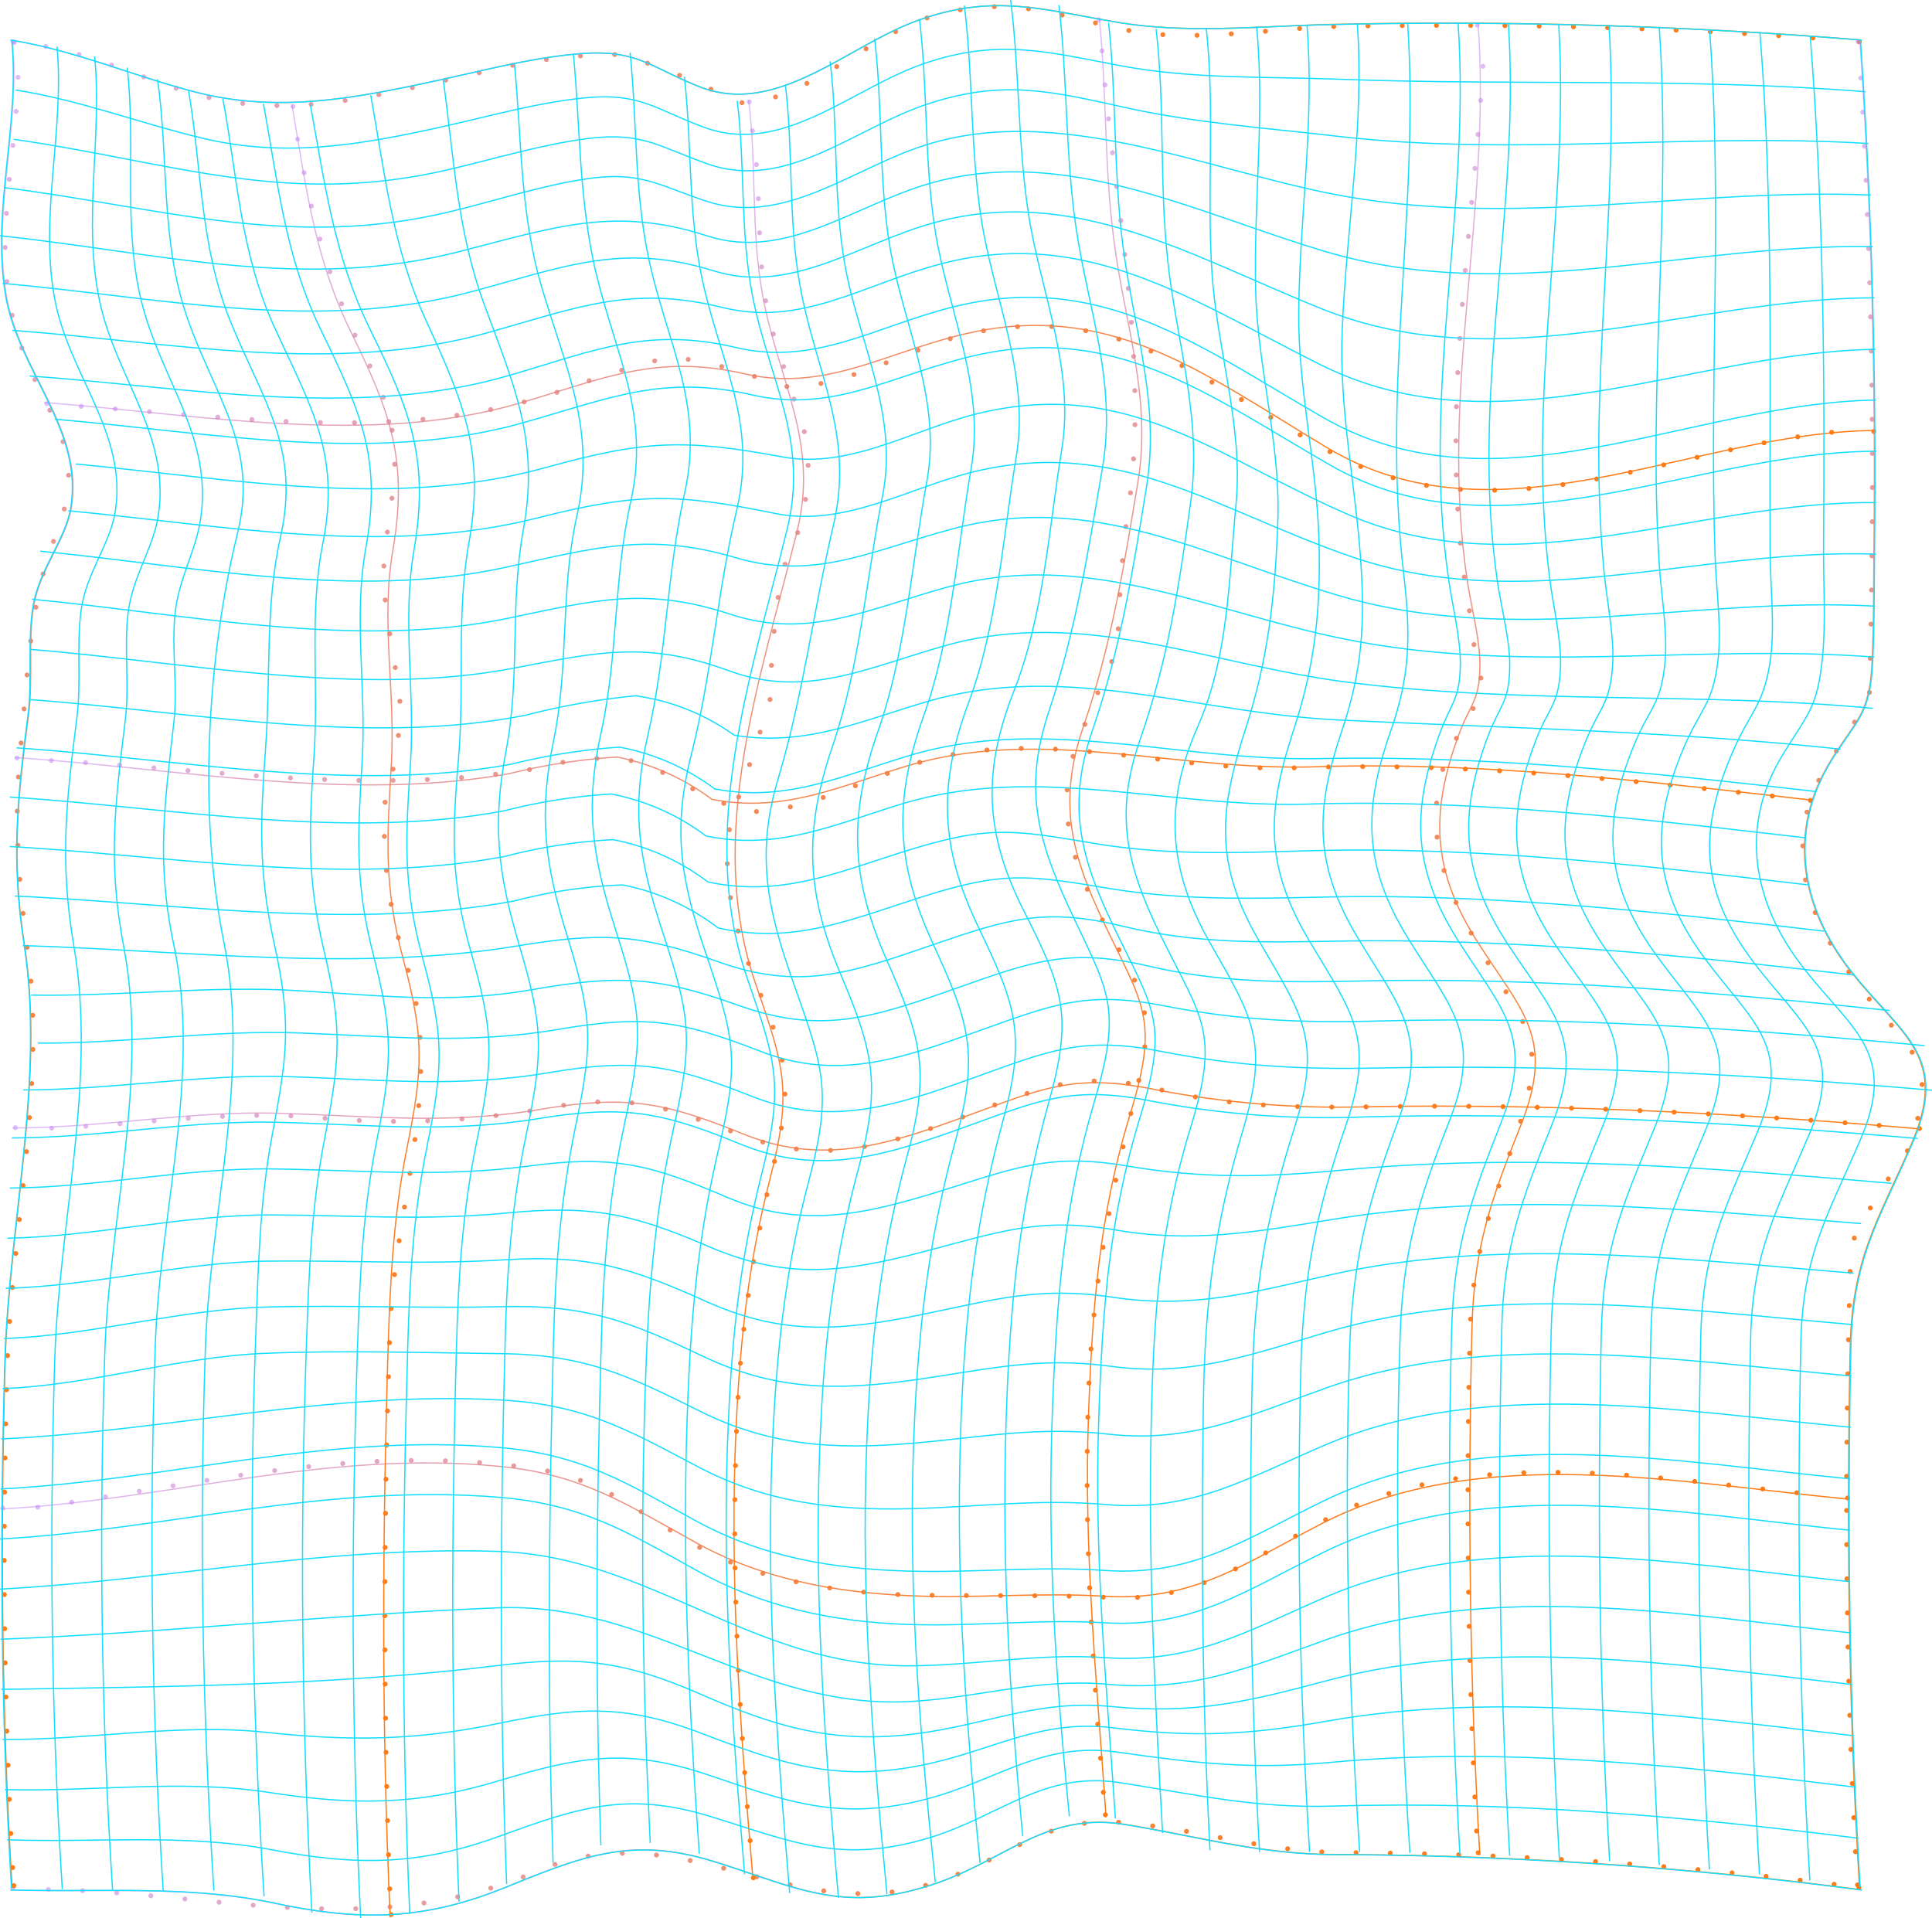 <svg xmlns="http://www.w3.org/2000/svg" xmlns:xlink="http://www.w3.org/1999/xlink" viewBox="0 0 396.06 393.22"><defs><style>.cls-1,.cls-10,.cls-11,.cls-12,.cls-13,.cls-14,.cls-15,.cls-16,.cls-17,.cls-18,.cls-19,.cls-2,.cls-20,.cls-21,.cls-22,.cls-23,.cls-24,.cls-25,.cls-26,.cls-27,.cls-28,.cls-29,.cls-3,.cls-30,.cls-31,.cls-32,.cls-33,.cls-34,.cls-35,.cls-36,.cls-37,.cls-38,.cls-39,.cls-4,.cls-40,.cls-41,.cls-42,.cls-43,.cls-44,.cls-45,.cls-46,.cls-47,.cls-48,.cls-49,.cls-5,.cls-6,.cls-7,.cls-8,.cls-9{fill:none;stroke-miterlimit:10;}.cls-1,.cls-10,.cls-11,.cls-12,.cls-13,.cls-14,.cls-15,.cls-16,.cls-17,.cls-18,.cls-19,.cls-2,.cls-20,.cls-21,.cls-22,.cls-23,.cls-24,.cls-25,.cls-26,.cls-27,.cls-28,.cls-29,.cls-3,.cls-30,.cls-31,.cls-32,.cls-33,.cls-34,.cls-35,.cls-36,.cls-37,.cls-38,.cls-39,.cls-4,.cls-40,.cls-41,.cls-42,.cls-43,.cls-44,.cls-45,.cls-46,.cls-47,.cls-48,.cls-5,.cls-6,.cls-7,.cls-8,.cls-9{stroke-linecap:round;}.cls-1{stroke:url(#linear-gradient);}.cls-11,.cls-14,.cls-17,.cls-2,.cls-5,.cls-8{stroke-dasharray:0 7.02;}.cls-2{stroke:url(#linear-gradient-2);}.cls-3{stroke:url(#linear-gradient-3);}.cls-4{stroke:url(#linear-gradient-4);}.cls-5{stroke:url(#linear-gradient-5);}.cls-6{stroke:url(#linear-gradient-6);}.cls-7{stroke:url(#linear-gradient-7);}.cls-8{stroke:url(#linear-gradient-8);}.cls-9{stroke:url(#linear-gradient-9);}.cls-10{stroke:url(#linear-gradient-10);}.cls-11{stroke:url(#linear-gradient-11);}.cls-12{stroke:url(#linear-gradient-12);}.cls-13{stroke:url(#linear-gradient-13);}.cls-14{stroke:url(#linear-gradient-14);}.cls-15{stroke:url(#linear-gradient-15);}.cls-16{stroke:url(#linear-gradient-16);}.cls-17{stroke:url(#linear-gradient-17);}.cls-18{stroke:url(#linear-gradient-18);}.cls-19{stroke:url(#linear-gradient-19);}.cls-20,.cls-23,.cls-26,.cls-29,.cls-32,.cls-35{stroke-dasharray:0 7;}.cls-20{stroke:url(#linear-gradient-20);}.cls-21{stroke:url(#linear-gradient-21);}.cls-22{stroke:url(#linear-gradient-22);}.cls-23{stroke:url(#linear-gradient-23);}.cls-24{stroke:url(#linear-gradient-24);}.cls-25{stroke:url(#linear-gradient-25);}.cls-26{stroke:url(#linear-gradient-26);}.cls-27{stroke:url(#linear-gradient-27);}.cls-28{stroke:url(#linear-gradient-28);}.cls-29{stroke:url(#linear-gradient-29);}.cls-30{stroke:url(#linear-gradient-30);}.cls-31{stroke:url(#linear-gradient-31);}.cls-32{stroke:url(#linear-gradient-32);}.cls-33{stroke:url(#linear-gradient-33);}.cls-34{stroke:url(#linear-gradient-34);}.cls-35{stroke:url(#linear-gradient-35);}.cls-36{stroke:url(#linear-gradient-36);}.cls-37,.cls-38,.cls-39,.cls-40,.cls-41,.cls-42,.cls-43,.cls-44,.cls-45,.cls-46,.cls-47,.cls-48,.cls-49{stroke-width:0.25px;}.cls-37{stroke:url(#linear-gradient-37);}.cls-38{stroke:url(#linear-gradient-38);}.cls-39{stroke:url(#linear-gradient-39);}.cls-40{stroke:url(#linear-gradient-40);}.cls-41{stroke:url(#linear-gradient-41);}.cls-42{stroke:url(#linear-gradient-42);}.cls-43{stroke:url(#linear-gradient-43);}.cls-44{stroke:url(#linear-gradient-44);}.cls-45{stroke:url(#linear-gradient-45);}.cls-46{stroke:url(#linear-gradient-46);}.cls-47{stroke:url(#linear-gradient-47);}.cls-48{stroke:url(#linear-gradient-48);}.cls-49{stroke:#15deff;}</style><linearGradient id="linear-gradient" x1="97.71" y1="173.19" x2="2.46" y2="8.21" gradientUnits="userSpaceOnUse"><stop offset="0" stop-color="#ff7b14"/><stop offset="0.23" stop-color="#fe7b18" stop-opacity="0.99"/><stop offset="0.39" stop-color="#fa7b25" stop-opacity="0.96"/><stop offset="0.53" stop-color="#f47c3c" stop-opacity="0.91"/><stop offset="0.65" stop-color="#eb7c5c" stop-opacity="0.85"/><stop offset="0.77" stop-color="#e07d85" stop-opacity="0.76"/><stop offset="0.88" stop-color="#d27eb8" stop-opacity="0.65"/><stop offset="0.98" stop-color="#c17ff3" stop-opacity="0.52"/><stop offset="1" stop-color="#be7fff" stop-opacity="0.5"/></linearGradient><linearGradient id="linear-gradient-2" x1="240.33" y1="90.05" x2="145.73" y2="-73.79" xlink:href="#linear-gradient"/><linearGradient id="linear-gradient-3" x1="381.41" y1="9" x2="286.16" y2="-155.98" xlink:href="#linear-gradient"/><linearGradient id="linear-gradient-4" x1="104.62" y1="247.29" x2="9.37" y2="82.32" xlink:href="#linear-gradient"/><linearGradient id="linear-gradient-5" x1="246.24" y1="168.34" x2="150" y2="1.65" xlink:href="#linear-gradient"/><linearGradient id="linear-gradient-6" x1="384.37" y1="88.9" x2="289.12" y2="-76.08" xlink:href="#linear-gradient"/><linearGradient id="linear-gradient-7" x1="98.48" y1="319.96" x2="3.23" y2="154.98" xlink:href="#linear-gradient"/><linearGradient id="linear-gradient-8" x1="236.52" y1="241.97" x2="140.74" y2="76.08" xlink:href="#linear-gradient"/><linearGradient id="linear-gradient-9" x1="371.37" y1="164.51" x2="276.12" y2="-0.46" xlink:href="#linear-gradient"/><linearGradient id="linear-gradient-10" x1="98.13" y1="395.73" x2="2.88" y2="230.75" xlink:href="#linear-gradient"/><linearGradient id="linear-gradient-11" x1="248.66" y1="315.13" x2="150.78" y2="145.61" xlink:href="#linear-gradient"/><linearGradient id="linear-gradient-12" x1="393.74" y1="231.79" x2="298.49" y2="66.81" xlink:href="#linear-gradient"/><linearGradient id="linear-gradient-13" x1="95.59" y1="473.7" x2="0.34" y2="308.72" xlink:href="#linear-gradient"/><linearGradient id="linear-gradient-14" x1="237.99" y1="388.5" x2="144.04" y2="225.77" xlink:href="#linear-gradient"/><linearGradient id="linear-gradient-15" x1="379.01" y1="307.53" x2="283.76" y2="142.56" xlink:href="#linear-gradient"/><linearGradient id="linear-gradient-16" x1="97.62" y1="551.63" x2="2.37" y2="386.66" xlink:href="#linear-gradient"/><linearGradient id="linear-gradient-17" x1="240.56" y1="468.1" x2="145.94" y2="304.2" xlink:href="#linear-gradient"/><linearGradient id="linear-gradient-18" x1="381.33" y1="387.42" x2="286.08" y2="222.44" xlink:href="#linear-gradient"/><linearGradient id="linear-gradient-19" x1="544.83" y1="292.48" x2="380.65" y2="8.11" xlink:href="#linear-gradient"/><linearGradient id="linear-gradient-20" x1="462.05" y1="339.74" x2="298.44" y2="56.36" xlink:href="#linear-gradient"/><linearGradient id="linear-gradient-21" x1="381.04" y1="386.85" x2="216.86" y2="102.49" xlink:href="#linear-gradient"/><linearGradient id="linear-gradient-22" x1="466.77" y1="289.09" x2="302.59" y2="4.73" xlink:href="#linear-gradient"/><linearGradient id="linear-gradient-23" x1="383.51" y1="333.65" x2="221.8" y2="53.58" xlink:href="#linear-gradient"/><linearGradient id="linear-gradient-24" x1="303.27" y1="380.26" x2="139.1" y2="95.9" xlink:href="#linear-gradient"/><linearGradient id="linear-gradient-25" x1="389.22" y1="288.01" x2="225.04" y2="3.65" xlink:href="#linear-gradient"/><linearGradient id="linear-gradient-26" x1="305.51" y1="327.12" x2="145.27" y2="49.57" xlink:href="#linear-gradient"/><linearGradient id="linear-gradient-27" x1="226.85" y1="372.49" x2="62.67" y2="88.12" xlink:href="#linear-gradient"/><linearGradient id="linear-gradient-28" x1="317.52" y1="304.82" x2="153.34" y2="20.46" xlink:href="#linear-gradient"/><linearGradient id="linear-gradient-29" x1="232.74" y1="340.21" x2="74.23" y2="65.66" xlink:href="#linear-gradient"/><linearGradient id="linear-gradient-30" x1="154.69" y1="385.41" x2="-9.49" y2="101.04" xlink:href="#linear-gradient"/><linearGradient id="linear-gradient-31" x1="224" y1="305.76" x2="59.82" y2="21.39" xlink:href="#linear-gradient"/><linearGradient id="linear-gradient-32" x1="152.64" y1="350.93" x2="-13.19" y2="63.71" xlink:href="#linear-gradient"/><linearGradient id="linear-gradient-33" x1="80.44" y1="392.94" x2="-83.74" y2="108.57" xlink:href="#linear-gradient"/><linearGradient id="linear-gradient-34" x1="166.89" y1="292.6" x2="2.71" y2="8.24" xlink:href="#linear-gradient"/><linearGradient id="linear-gradient-35" x1="84.26" y1="339.91" x2="-79.48" y2="56.31" xlink:href="#linear-gradient"/><linearGradient id="linear-gradient-36" x1="3.09" y1="387.02" x2="-161.08" y2="102.65" xlink:href="#linear-gradient"/><linearGradient id="linear-gradient-37" x1="239.36" y1="90.42" x2="144.44" y2="-73.99" xlink:href="#linear-gradient"/><linearGradient id="linear-gradient-38" x1="245.04" y1="168.93" x2="148.58" y2="1.86" xlink:href="#linear-gradient"/><linearGradient id="linear-gradient-39" x1="235.33" y1="242.83" x2="139.32" y2="76.53" xlink:href="#linear-gradient"/><linearGradient id="linear-gradient-40" x1="247.29" y1="316.23" x2="149.29" y2="146.48" xlink:href="#linear-gradient"/><linearGradient id="linear-gradient-41" x1="236.67" y1="389.78" x2="142.67" y2="226.97" xlink:href="#linear-gradient"/><linearGradient id="linear-gradient-42" x1="239.34" y1="469.65" x2="144.42" y2="305.24" xlink:href="#linear-gradient"/><linearGradient id="linear-gradient-43" x1="463.27" y1="339.63" x2="299.19" y2="55.42" xlink:href="#linear-gradient"/><linearGradient id="linear-gradient-44" x1="384.52" y1="333.47" x2="221.72" y2="51.5" xlink:href="#linear-gradient"/><linearGradient id="linear-gradient-45" x1="306.07" y1="326.75" x2="145.97" y2="49.44" xlink:href="#linear-gradient"/><linearGradient id="linear-gradient-46" x1="233.09" y1="340.01" x2="74.8" y2="65.85" xlink:href="#linear-gradient"/><linearGradient id="linear-gradient-47" x1="152.91" y1="350.96" x2="-13.09" y2="63.43" xlink:href="#linear-gradient"/><linearGradient id="linear-gradient-48" x1="84.56" y1="339.71" x2="-79.54" y2="55.49" xlink:href="#linear-gradient"/></defs><g id="Layer_2" data-name="Layer 2"><g id="Layer_1-2" data-name="Layer 1"><line class="cls-1" x1="2.71" y1="8.64" x2="2.71" y2="8.64"/><path class="cls-2" d="M9.39,9.53c12.47,2.27,23.54,8.62,35.92,11,19,3.6,36.74-2.35,55.15-6.08a108.33,108.33,0,0,1,26.82-3.27A130.49,130.49,0,0,1,151.11,21c11.82,1.2,27.8-13.92,39-17.34,16.22-4.94,25-.87,40.59,2.44,13.56,2.87,30.78-.48,44.6-.71,34.14-.58,68.17.17,102.22,2.84"/><line class="cls-3" x1="381.16" y1="8.57" x2="381.16" y2="8.57"/><line class="cls-4" x1="9.62" y1="82.75" x2="9.62" y2="82.75"/><path class="cls-5" d="M16.64,83.31c32.94,2.25,65.58,7.55,97.48-2.87a202,202,0,0,1,23.41-7.3,86.49,86.49,0,0,1,22.28,6c12.23,1.3,26.79-8,38.57-10.67,31.58-7.09,48.94,10.6,75.08,24.56,34.37,18.35,70.74-2.46,107-4.84"/><line class="cls-6" x1="384.12" y1="88.46" x2="384.12" y2="88.46"/><line class="cls-7" x1="3.48" y1="155.41" x2="3.48" y2="155.41"/><path class="cls-8" d="M10.53,155.91c34.16,1.93,67.07,7.35,100.91,1.39a39.24,39.24,0,0,1,21.67-.58,117,117,0,0,0,19.06,9.54c10.58,1.19,25.05-6.43,35-9.56,26-8.19,51.37,1.7,78.91.7,33.94-1.23,67.85,2.51,101.53,6.27"/><line class="cls-9" x1="371.12" y1="164.08" x2="371.12" y2="164.08"/><line class="cls-10" x1="3.13" y1="231.18" x2="3.13" y2="231.18"/><path class="cls-11" d="M10.59,231.29c18.18-.76,36.17-3.71,54.32-2.19a173.19,173.19,0,0,0,47.57-2c18.39-3.34,24.88.43,41.44,6.24,16,5.61,29.1,1,45-4.93,15.6-5.86,22.66-9,39-5,15,3.62,28.77,3.71,44.13,3.47,35.89-.55,72,1.27,107.73,4.21"/><line class="cls-12" x1="393.49" y1="231.35" x2="393.49" y2="231.35"/><line class="cls-13" x1="0.59" y1="309.15" x2="0.59" y2="309.15"/><path class="cls-14" d="M7.75,309c34.39-4.87,66.56-13.21,101.85-7.92,16.66,2.5,24.31,12.18,38.8,18.59,11.45,5.07,26.94,7.14,39.39,7.34,13.83.23,26.77-.12,40.53.51,18,.82,29.51-8.95,44.74-16.65,30.36-15.36,69.41-7.15,102.09-4.16"/><line class="cls-15" x1="378.76" y1="307.1" x2="378.76" y2="307.1"/><line class="cls-16" x1="2.62" y1="387.09" x2="2.62" y2="387.09"/><path class="cls-17" d="M9.91,387.34c35.15.77,66.85,10.58,100.11-3.68,30.2-12.94,52.52,12.78,83.36,1.72,15.65-5.62,21.2-13.48,38.69-11.58,15.11,1.63,27.74,5.91,43.67,6a850.11,850.11,0,0,1,101.72,6.68"/><line class="cls-18" x1="381.08" y1="386.98" x2="381.08" y2="386.98"/><line class="cls-19" x1="380.9" y1="8.54" x2="380.9" y2="8.54"/><path class="cls-20" d="M381.45,16c2.08,34.73,2.74,69.45,2.22,104.23q-.18,11.61-.47,23.22-6.07,9.1-11.55,18.58c-5,15.49-.61,26.28,8.57,38.92,11.1,15.3,18.31,15.08,10.62,35.47a105.89,105.89,0,0,0-11.41,18.87q-.35,11.61-.57,23.23c-.69,34.78-.26,69.49,1.69,104.23"/><line class="cls-21" x1="380.79" y1="386.42" x2="380.79" y2="386.42"/><line class="cls-22" x1="302.84" y1="5.16" x2="302.84" y2="5.16"/><path class="cls-23" d="M304,13.59c-2.26,38.16-9.43,73.3-2.8,111.35a97.33,97.33,0,0,0,3.07,16.66,124.66,124.66,0,0,0-7.86,14.06c-4.89,14.82-.32,26.08,7,38.91,9.52,16.58,14.2,17.82,7.53,37.72-5.35,16-9.21,24.55-9.62,42.22-.79,33.95-.42,67.81,1.42,101.72"/><line class="cls-24" x1="303.02" y1="379.83" x2="303.02" y2="379.83"/><line class="cls-25" x1="225.29" y1="4.08" x2="225.29" y2="4.08"/><path class="cls-26" d="M225.93,10.42c2.4,32,10.21,65.11,5,96.48q-1.53,13-1.81,26.19a209.92,209.92,0,0,0-9.55,23.08c-2.72,12.6,1.32,23.34,7.35,34.11,7.77,13.86,10,17.23,6,33.47-5.24,21.48-8.88,38.82-9.73,61.16-1.1,28.92.71,55.46,3.1,83.93"/><line class="cls-27" x1="226.6" y1="372.05" x2="226.6" y2="372.05"/><line class="cls-28" x1="153.59" y1="20.89" x2="153.59" y2="20.89"/><path class="cls-29" d="M154.26,26.79c2.09,13.47.49,26.12,3.62,39.6q3.7,11.79,7.47,23.57a46,46,0,0,1-5,26.86,191.13,191.13,0,0,0-2.5,26.7q-3.7,12.22-7.94,24.26c-2.49,12.56,1.08,24,5.74,35.44,5.81,14.31,6.76,19.33,3.15,34.74-4,16.93-6.64,31.75-7.53,49.17-1.64,31.92.05,62.72,2.88,94.48"/><line class="cls-30" x1="154.44" y1="384.97" x2="154.44" y2="384.97"/><line class="cls-31" x1="60.07" y1="21.83" x2="60.07" y2="21.83"/><path class="cls-32" d="M61,28.52C64.1,45.32,67.56,58.74,75.32,74c9.73,19.18,4,26.06,3.2,45.17q1.26,11.39,3.4,22.63A62.43,62.43,0,0,1,79,163.55a89.22,89.22,0,0,0,4.48,34.74c7.58,23.9-2.65,49-3.54,74.24-1.37,38.7-1.41,77.55,0,116.24"/><line class="cls-33" x1="80.19" y1="392.5" x2="80.19" y2="392.5"/><line class="cls-34" x1="2.96" y1="8.67" x2="2.96" y2="8.67"/><path class="cls-35" d="M3.69,15.85C3.26,33.16-1.66,50.1,3.16,67.26c5.28,18.81,16,23.25,8.09,43-5.2,13-5.66,29-7,42.92-1.49,14.92-.49,27.41,1.48,42.25,3.69,27.62-3.51,57.12-4.3,85.85C.45,315.21.71,349.08,2.6,383"/><line class="cls-36" x1="2.84" y1="386.58" x2="2.84" y2="386.58"/><path class="cls-37" d="M2.28,8.22C15.64,10.39,27.12,15.52,40,18.87c17,4.39,32.84,1.25,49.67-2.38C99.36,14.41,109.09,11.8,119,11c11.69-.94,14.37,2.83,24.41,6.78,16,6.28,30.45-8.58,45.1-13.72,15.35-5.38,25.15-2.12,40.45.48C243.38,7,258.5,5.32,273.25,5A1048.72,1048.72,0,0,1,381.52,8.2"/><path class="cls-38" d="M9.12,82.52c31.41,2.41,66.86,9.11,97.43.12,17.65-5.2,28.13-10.1,46.11-6,16.12,3.68,28.23-4,44.07-7.93,30.58-7.6,50,7.92,75.2,23,35.29,21.16,74.6-3.11,112.57-3.47"/><path class="cls-39" d="M3.12,155.31c33,2.2,68.68,9.19,101.34,3.28a124.51,124.51,0,0,1,22.05-3.39,48.1,48.1,0,0,1,19.42,8.67c14.52,2.84,25.81-2.52,39.64-6.73,27.85-8.46,54.83,1,84.31.05,33.92-1.06,68,3,101.64,6.86"/><path class="cls-40" d="M2.73,231.24c18.1,0,36.3-3.54,54.32-3,18.91.51,34.86,2.38,53.7-.8,17.79-3,25.34-1.52,41.53,5,15.9,6.44,28.8,2.55,44.94-3.31,15.86-5.75,22.46-9.13,38.78-5.91a198.61,198.61,0,0,0,44,3.68c37.94-.66,76.06,1.28,113.85,4.56"/><path class="cls-41" d="M.2,309.37c34.83-1.92,66.64-12.21,102.21-8.75,17,1.66,25.82,7.67,40.26,15.64,13.38,7.38,28,10.13,43.46,10.86,13.68.65,26.66-.71,40.37.13,18.29,1.12,28.88-6.91,44.66-15,32.4-16.55,73-8.24,108-4.89"/><path class="cls-42" d="M2.26,387.46c17.81.54,36.47-1,54,2.71,17.19,3.67,30.26,3.63,47-3.1,15.91-6.41,25.94-10.75,43-5.49s26.41,11,45.41,4.59c14.44-4.85,22.84-14.73,38.77-12.18,15.28,2.46,27.44,6.13,43.4,6.2a848.94,848.94,0,0,1,107.71,7.24"/><path class="cls-43" d="M381.26,8.18c2.39,34.8,3.28,69.62,2.89,104.5-.08,7.77,0,15.59-.4,23.35-.51,10.5-3.3,11.58-8.46,19.93-9,14.61-6.11,30.26,4.23,43.34s20.19,17.23,12.28,35.34c-7,16.1-12.13,23.28-12.51,41.87-.76,36.83-.32,73.58,1.91,110.36"/><path class="cls-44" d="M303,4.74c2.8,38.73-8.1,75.57-2.18,114.51.78,5.1,2.58,11.9,2.56,17,0,7.54-2,8-4.38,14.51-5.72,15.64-5.56,27.49,3.81,42.22,9.23,14.51,16.07,19.71,9,37.58-6.12,15.4-9.67,24.94-10.07,42-.86,35.93-.49,71.79,1.62,107.67"/><path class="cls-45" d="M225.34,3.76c1.59,15.14,1,30.31,3,45.41,2.18,17.14,7.82,32.31,4.91,49.81-2.93,17.66-5.41,33.15-11.16,50-5.23,15.3-2.61,25.8,4.08,39.92,8.13,17.19,11.56,19.78,5.54,39.44-6.46,21.07-7.77,39.78-8.57,61.82-1,28.42,1.72,54.32,3.59,82.28"/><path class="cls-46" d="M153.49,20.57c1.64,13.45.41,26.84,2.89,40.19,3.24,17.44,11.58,29.86,7,48.24-7.44,30.13-18.93,62.38-8.5,92.61,5.9,17.1,7.62,22,2.94,40.19-4.31,16.79-6,32.15-6.86,49.48-1.53,31.75.73,62.43,3.4,94"/><path class="cls-47" d="M59.84,21.47c2.84,16.44,4.6,31.23,12,46.37,8.26,16.82,11.86,26.48,8.68,45.1-2.5,14.59.58,28.77-.29,43.7-.89,15.27-1.6,24.92,2.43,40,4.36,16.39,4.09,22.22.73,38.93C80.71,249,80,262.32,79.57,276c-1.17,38.94-1.39,78,.42,116.94"/><path class="cls-48" d="M2.54,8.25c1.7,17.48-4.13,34.57-1.31,52,2.58,15.89,16,27.67,13.4,43.78-1,6.41-6.51,12.77-7.74,20.26-1.16,7.12-.11,14.78-1,22C3.64,163.42,2.28,175.93,5,193.62c4.3,27.82-3.14,56.94-3.95,85.66C.05,315.22.31,351.07,2.48,387"/><path class="cls-49" d="M2.15,8.21C15.54,10.37,27,15.49,40,18.85c17,4.4,32.81,1.29,49.64-2.34,9.66-2.08,19.41-4.71,29.3-5.5,11.66-.94,14.39,2.81,24.42,6.76,16,6.3,30.43-8.55,45.13-13.7C203.83-1.32,213.64,2,229,4.56c14.46,2.45,29.6.75,44.36.47A1044.5,1044.5,0,0,1,381.65,8.22"/><path class="cls-49" d="M3.19,18.45c13.34,2.1,25.29,6.77,38.3,9.88,17,4.07,32.43,1.38,49.32-2.38,9.53-2.12,19.15-4.88,28.9-5.87,11.44-1.17,14.58,2.3,24.57,6,16.14,6,30.33-8,45.23-13.08,15.31-5.2,25.21-2.34,40.45.52,14.47,2.71,29.67,2.16,44.47,2.72,36,1.34,72-.34,108,2.57"/><path class="cls-49" d="M2.84,28.56c32.42,4.65,56.12,14,89.34,6.16,9.37-2.19,18.79-5.1,28.36-6.32,11.17-1.42,14.65,1.74,24.57,5.22,16.17,5.67,30.18-7.45,45.24-12.36,15.23-5,25.19-2.57,40.28.78,14.13,3.15,28.93,4.2,43.39,5.88,36.37,4.23,72.56-.74,109,1.5"/><path class="cls-49" d="M.82,38.45c32.5,4.12,59,12.87,91.85,4.85,9.13-2.22,18.29-5.25,27.6-6.64,10.85-1.62,14.6,1.25,24.36,4.53,16.16,5.44,30.23-6.87,45.45-11.57,26.73-8.24,56,4.73,82.68,10.07,37,7.41,73.44-1.22,110.77.3"/><path class="cls-49" d="M0,48.33c32.58,3.45,61.91,11.54,94.4,3.19,19.51-5,31.58-9.3,50.62-3.15,16.06,5.18,30.14-6.28,45.41-10.72,27.79-8.08,54.63,6,81.25,13.91,37.43,11.12,74.1-1.66,112.25-1"/><path class="cls-49" d="M.54,58.11C33.13,60.94,65,68.39,97.13,59.68c18.74-5.08,30.56-9.94,49.12-4.17,15.91,5,29.91-5.66,45.18-9.84,28.88-7.92,53.21,7.09,79.55,17.65,37.28,14.94,74.65-2.08,113.26-2.28"/><path class="cls-49" d="M2.51,67.72c32.42,2.4,66.27,9.36,98,.34,18.48-5.24,29.22-9.57,47.7-5,16.32,4,28.95-4.89,44.82-9,29.84-7.77,51.85,7.85,77.75,20.75,36.66,18.26,75-2.5,113.67-3.2"/><path class="cls-49" d="M6.06,77.07c32,2.29,67.13,9,98.25-.08,17.9-5.24,28.46-10,46.58-5.74,16.19,3.8,28.51-4.3,44.36-8.29,30.46-7.67,50.64,8.09,76.05,22.66,35.79,20.52,75-3,113.29-3.61"/><path class="cls-49" d="M11.22,85.94c31.11,2.63,65.71,9.35,96.08.71,17.9-5.09,28.7-9.87,46.87-5.69,16.19,3.73,28.07-3.68,44-7.68,30.07-7.57,49.4,7.65,74.5,22.06,35.15,20.18,74.32-2.79,112-2.83"/><path class="cls-49" d="M15.5,95.12c31.84,3,65.15,9.37,96.34.74,20.43-5.66,28.42-5.9,48.57-2.19,13.75,2.54,26.66-5.56,39.65-8.79,31.14-7.75,49.15,8.87,76.5,20.68,35,15.13,71.55-3,108.05-2.51"/><path class="cls-49" d="M14,104.71c31.82,3,64.9,9.43,96.21,1.46,20.58-5.24,28.61-5,48.7-.91,13.87,2.83,26.92-5,40-8.37,30.3-7.68,50.32,7.7,78.29,17.29,35.38,12.14,71-1.83,107.33-.58"/><path class="cls-49" d="M8.23,113c31.14,3,64.84,10.08,95.59,3.27,18.2-4,29.15-7.22,47.06-1.92,16.28,4.82,28.45-1.75,44.68-6,28.58-7.57,51.31,5.58,78.66,13.68,36.56,10.84,72.84.19,110.15,2.23"/><path class="cls-49" d="M6.54,122.85c31.75,3,66.53,10.44,97.88,3.85,17.78-3.75,28.11-6.43,45.39-.75,16.05,5.28,28.48-1.25,44.57-5.63,28.32-7.71,52.51,4.72,80.55,10.55,36.43,7.58,72.48,1.07,109.24,3.83"/><path class="cls-49" d="M6.35,133.14c32.12,2.61,67.5,9.94,99.24,3.79,17.44-3.38,27.2-5.5,43.89.6,15.79,5.78,28.41-.71,44.37-5.19,28.08-7.89,53.47,3.77,82,7.47,36,4.66,72,2,108.08,5.41"/><path class="cls-49" d="M6.09,143.42c33.08,2.44,68.91,9.6,101.6,3.22a147.64,147.64,0,0,1,22.58-4,45.16,45.16,0,0,1,20.22,8.07c14.67,2.44,26-2.95,40-7,28.09-8.06,54.54,2.45,83.77,3.88,34.34,1.67,68.89,2.31,103.08,6"/><path class="cls-49" d="M3.4,153.32c33.06,2.26,68.81,9.32,101.49,3.33a126.94,126.94,0,0,1,22.1-3.48,47,47,0,0,1,19.52,8.56c14.56,2.79,25.83-2.59,39.69-6.77,27.88-8.41,54.86,1.15,84.31.56,34-.68,68.11,2.89,101.81,6.76"/><path class="cls-49" d="M2,163.4c33,2.14,68.81,8.91,101.32,2.83a116.62,116.62,0,0,1,22-3.45,47.21,47.21,0,0,1,19.41,8.6c14.57,3,25.72-2.11,39.63-6.41,27.92-8.63,54.49.76,84.05-.13,33.88-1,67.91,3,101.51,6.9"/><path class="cls-49" d="M2,173.55c33,1.9,69.14,8.16,101.6,2a109.32,109.32,0,0,1,22.09-3.41,46.85,46.85,0,0,1,19.43,8.67c14.67,3.1,25.72-1.65,39.76-6.09,17.38-5.5,22.25-4.72,39.3-1.84,15.19,2.56,29.39,1.93,44.71,1.52,33.92-.9,68,3,101.63,7"/><path class="cls-49" d="M3.06,183.7c33.18,1.51,69.76,7.05,102.39,1a102.29,102.29,0,0,1,22.22-3.28,47.31,47.31,0,0,1,19.53,8.81c14.82,3.3,25.84-1.19,40.08-5.8,17.48-5.66,22.24-5.29,39.49-2.39,15.29,2.57,29.44,2.2,44.89,1.86,34.15-.74,68.43,3.06,102.3,7"/><path class="cls-49" d="M4.65,193.85c32.74,1,68.89,5.45,101.05.13,17.55-2.9,25.27-2.6,41.59,3.21,16.52,5.88,26.68,2.45,44-3.52,15.4-5.3,22.92-7.65,38.75-3.81,14.81,3.6,28.45,3.38,43.65,3.09,35.49-.69,71.07,2.85,106.29,6.93"/><path class="cls-49" d="M6.39,204c18.16.32,36.52-2,54.63-.91,17,1,31.12,2.78,48.12-.21,17.64-3.09,25.73-2.67,42.13,3.19,16.82,6,27.09,2.78,44.76-3.47,15.56-5.5,23.19-8.34,39.33-4.56,15,3.52,28.8,3.4,44.21,3.06,35.95-.79,72,2.27,107.76,6.06"/><path class="cls-49" d="M7.77,213.85c17.91.12,36-2.77,53.83-2.08,18.76.72,34.53,2.42,53.18-.79,17.71-3,24.95-1.7,41.15,4.56,15.71,6.08,28.6,1.58,44.4-4.08s22.43-8.38,38.51-5.22c15,2.95,28.27,3.49,43.54,3.08,37.4-1,74.94,1.52,112.16,5.05"/><path class="cls-49" d="M4.77,223.45c18,0,36.15-3.27,54.09-2.73,18.86.57,34.83,2.37,53.62-.81,17.83-3,25.35-1.59,41.62,4.84,15.91,6.29,28.88,2.15,45-3.62,15.88-5.69,22.61-8.78,38.9-5.59,15.24,3,28.63,3.75,44.15,3.42,38-.79,76.12,1.27,113.93,4.55"/><path class="cls-49" d="M2.41,233.28c18.1,0,36.27-3.63,54.28-3.2,18.85.45,34.89,2.29,53.68-.75,17.75-2.88,25.32-1.34,41.44,5.23,15.8,6.44,28.73,2.67,44.82-3.08,15.8-5.64,22.47-9,38.72-5.88a192.22,192.22,0,0,0,44,3.39c37.89-1,76.05,1.14,113.79,4.42"/><path class="cls-49" d="M2,243.56c17.92-.11,35.77-4.12,53.58-3.92,18.38.21,34.66,1.84,53-.61,17.39-2.31,25-.2,40.57,6.47,15.08,6.45,28,3.53,43.74-1.35,15.44-4.8,22.39-7.78,38.09-5.12,15.5,2.63,28.34,2.36,43.94.87,37.36-3.57,75.54-.54,112.85,2.69"/><path class="cls-49" d="M1.54,253.84c18.19-.34,36.16-4.83,54.26-4.77,16.45.06,31.54,1.22,48.06-.39,17.34-1.69,25.7.1,41.3,6.82s26.87,5.62,44.22,1.1c15.3-4,23.62-7.15,39.32-4.44s28.69.43,44.42-2.16c35.49-5.84,72.75-2.05,108.41.85"/><path class="cls-49" d="M1.16,264.12c18.18-.46,36-5.39,54-5.58,16.23-.18,31.83.75,48.13-.26,17.31-1.07,25.82,1.48,41.21,8.42s27.05,6.34,44.1,2.87c15.12-3.08,24.17-5.91,39.52-3.62,16.16,2.42,28.52-.94,44.28-4.53,34.76-7.92,72.39-3.29,107.61-.4"/><path class="cls-49" d="M.82,274.4c18.23-.59,35.85-6,54-6.45,16-.41,32.13.31,48.21-.07,17.24-.41,25.84,2.94,41,10.14,14.77,7,27.25,7.2,44,4.79,14.84-2.14,24.78-4.7,39.73-2.7,16.58,2.22,28.65-2.41,44.41-7.05,34.27-10.09,72.62-4.49,107.74-1.5"/><path class="cls-49" d="M.52,284.68c18.29-.7,35.76-6.52,53.89-7.24,15.83-.64,32.38-.11,48.27.07,17.17.21,25.84,4.33,40.72,11.76,14.32,7.14,27.47,8,43.82,6.6,14.53-1.27,25.38-3.48,39.94-1.86,17.07,1.91,28.72-3.76,44.54-9.41,33.75-12.07,72.82-5.6,107.86-2.51"/><path class="cls-49" d="M.29,295C35,293.31,67.22,285.14,102.47,287c17.11.92,25.84,5.89,40.49,13.64,13.87,7.33,27.66,9.05,43.67,8.66,14.13-.35,26-2.07,40.13-.85,17.6,1.52,28.87-5.34,44.66-12.12,33.2-14.25,72.9-6.94,108-3.73"/><path class="cls-49" d="M.12,305.25c34.8-1.8,66.74-11.52,102.24-8.5,17,1.45,25.83,7.15,40.33,15.06,13.52,7.38,27.93,9.85,43.53,10.28,13.81.38,26.51-1.06,40.33-.13,18.1,1.23,28.9-6.51,44.7-14.22,32.64-15.93,73-7.88,108.05-4.56"/><path class="cls-49" d="M0,315.52c34.79-2,66.7-11.46,102.19-8.57,17,1.39,25.93,6.85,40.4,14.89,13.6,7.55,27.81,10.65,43.61,11.19,13.73.47,26.53-1.16,40.29-.34,18.1,1.08,28.89-6.61,44.66-14.38,32.8-16.16,72.85-8.07,108.08-4.59"/><path class="cls-49" d="M0,325.79c34.52-1.89,67-8.84,102-7.74,31.46,1,52.09,23.67,84.57,23.46,13.93-.09,26.07-2.63,40.08-1.67,17.69,1.21,28.67-5.25,44.53-12.18,33.47-14.63,72.72-7.07,108.08-3.4"/><path class="cls-49" d="M.1,336.06C34.16,334.74,67.75,331,102,329.62c31.69-1.27,53,21.22,85.25,19.17,14.22-.91,25.46-4.76,39.87-3.49,17.23,1.52,28.31-3.22,44.34-9,34.13-12.26,72.7-5.36,108-1.53"/><path class="cls-49" d="M.27,346.34c33.54-.54,68.46-.79,101.7-4.88,16.73-2.06,26.19-.89,41.59,5.84,15.14,6.62,27.19,10.35,44.41,8.11,14.49-1.88,24.8-7,39.65-5.57,16.78,1.65,27.83-.84,44.11-5.22,34.76-9.35,72.65-3.28,107.93.72"/><path class="cls-49" d="M.56,356.61c17.81.14,36.19-3.37,53.88-1.47,17.06,1.83,30.67,1.74,47.65-1.8,16.53-3.44,26.13-4,42,2.12,15.74,6,27.09,9.94,44.7,6.46,14.63-2.9,24.16-9.55,39.43-7.7,16.3,2,27.53,1.52,43.87-1.38,35.31-6.24,72.51-1.14,107.85,3"/><path class="cls-49" d="M1,366.89c17.76.48,36.31-2.17,53.89.54,17.33,2.67,30.36,2.79,47.46-2.38,16.21-4.9,26.17-6.76,42.49-1.28s27,9.75,45,5.08c14.64-3.8,23.63-11.86,39.21-9.65,15.86,2.24,27.39,3.63,43.66,2.11,35.72-3.34,72.3.74,107.78,5.09"/><path class="cls-49" d="M1.48,377.17c17.76.65,36.42-1.33,53.92,2s30.2,3.41,47.25-2.82c16-5.84,26.06-9.13,42.84-4s26.78,10,45.23,4.35c14.54-4.49,23.2-13.69,39-11.22,15.5,2.42,27.38,5.26,43.5,4.79,36-1.07,72.1,2.05,107.74,6.59"/><path class="cls-49" d="M2.13,387.45c17.81.55,36.52-1.05,54,2.68,17.22,3.67,30.25,3.7,47-3,15.92-6.41,26-10.78,43.06-5.53s26.43,11,45.44,4.6c14.45-4.86,22.85-14.74,38.8-12.17,15.28,2.46,27.46,6.12,43.43,6.19a850.18,850.18,0,0,1,107.78,7.26"/><path class="cls-49" d="M381.39,8.19c2.38,34.81,3.27,69.63,2.89,104.51-.09,7.77,0,15.59-.4,23.35-.51,10.5-3.3,11.57-8.47,19.93-9,14.61-6.11,30.26,4.24,43.33s20.19,17.23,12.28,35.34c-7,16.1-12.13,23.28-12.51,41.88-.76,36.83-.32,73.58,1.91,110.36"/><path class="cls-49" d="M371.08,7.3c2.78,34.74,3,70,2.75,104.84-.06,7.52.51,15.52-.26,23-1.05,10.18-3.09,11.31-8.17,19.68-8.89,14.63-6.08,30.15,4.09,43.33s19.66,17.51,11.86,35.58c-6.91,16-11.8,23.52-12.19,41.9-.77,36.67-.35,73.26,1.86,109.88"/><path class="cls-49" d="M360.77,6.56c2.84,35.06,1.93,70.93,2.1,106.13,0,7.08,1,15.2.11,22.19-1.28,9.62-4.07,10.78-7.66,19-7,16-7.05,28.43,4,43.17,10.12,13.46,19.12,17.81,11.43,35.84-6.79,15.91-11.49,23.74-11.88,41.92-.78,36.53-.37,73,1.82,109.45"/><path class="cls-49" d="M350.45,6c2.72,35.78-.08,72.09,1.14,108,.22,6.66,1.36,14.53.62,21.12-1,9.23-3.65,10.17-7,18.08-6.74,15.89-6.71,28.23,4,42.92,10,13.63,18.58,18.13,11,36.12-6.68,15.81-11.17,24-11.56,41.93-.8,36.4-.4,72.72,1.77,109.07"/><path class="cls-49" d="M340.14,5.48c2.5,36.67-2.32,73.32,0,110.16.4,6.23,1.73,13.77,1.2,19.93-.76,8.81-3.18,9.49-6.29,17-6.5,15.77-6.34,28,4.05,42.63,9.83,13.82,18.05,18.46,10.56,36.41-6.55,15.73-10.84,24.19-11.23,42-.82,36.28-.43,72.49,1.73,108.72"/><path class="cls-49" d="M329.84,5.14c2.32,37.59-4.68,74.44-1,112.19.56,5.79,2.08,13,1.76,18.77-.49,8.38-2.72,8.81-5.59,16-6.24,15.66-6,27.8,4.06,42.36,9.67,14,17.5,18.8,10.12,36.73-6.43,15.63-10.52,24.39-10.92,42-.82,36.18-.44,72.27,1.7,108.4"/><path class="cls-49" d="M319.53,4.9c2.29,38.34-6.74,75.31-1.84,113.79.69,5.42,2.38,12.4,2.22,17.77-.24,8-2.33,8.28-5,15.15-6,15.6-5.71,27.63,4,42.19,9.51,14.19,17,19.15,9.67,37-6.31,15.54-10.19,24.6-10.59,42-.84,36.08-.46,72.07,1.67,108.11"/><path class="cls-49" d="M309.22,4.77c2.52,38.74-8,75.69-2.23,114.57.77,5.17,2.56,12,2.51,17.13-.08,7.68-2.06,8-4.53,14.62-5.81,15.59-5.58,27.51,3.92,42.15,9.33,14.39,16.4,19.5,9.23,37.38-6.2,15.45-9.87,24.81-10.27,42-.85,36-.48,71.89,1.64,107.83"/><path class="cls-49" d="M298.91,4.74C301.52,43.41,291.26,80.11,297,119c.75,5.1,2.4,11.9,2.37,17-.06,7.52-1.93,8-4.3,14.58-5.66,15.64-5.54,27.4,3.79,42.17,9.18,14.54,15.83,19.74,8.79,37.59-6.1,15.46-9.61,25.2-10.06,42.32q-1.44,53.85,1.69,107.52"/><path class="cls-49" d="M288.58,4.8C291,42.71,283.27,79,287.7,117.12c1.54,13.25,1.43,21.23-2.67,32.95-5.52,15.79-5.63,27.32,3.64,42.32,9,14.6,15.35,20,8.35,37.7-6.25,15.85-9.47,26.57-10,44-1.15,35.37-.3,70.46,2,105.76"/><path class="cls-49" d="M278.25,4.93c1.46,21.23-2.24,41.61-3.1,62.8-.66,16,2.58,30.68,3.74,46.42,1,13.72.35,23.37-3.8,35.63-5.42,16.05-5.9,27.37,3.39,42.71,9,14.86,14.56,20.06,7.93,37.9-6.16,16.57-9.17,28.51-9.75,46.49-1.1,34.43-.21,68.45,2.07,102.81"/><path class="cls-49" d="M267.93,5.13c1.57,19.74-1.47,38.83-1.69,58.56-.18,15.91,3.66,31.07,4.14,46.83.44,14.45-.86,25.93-5.15,39-5.38,16.35-6.24,27.49,3.09,43.21,9,15.15,13.69,20.11,7.54,38.1-6,17.47-8.7,30.75-9.18,49.45-.87,33.28-.25,66.16,1.78,99.39"/><path class="cls-49" d="M257.61,5.4c1.71,18.17-.64,35.92-.2,54.12.39,15.89,5.11,31.4,4.55,47.25-.54,15.4-2,28.39-6.58,42.53C250,166,248.8,176.93,258.16,193c8.93,15.37,12.92,20.24,7.16,38.32-5.87,18.38-8.24,33.09-8.64,52.56-.66,32.08-.27,63.78,1.53,95.8"/><path class="cls-49" d="M247.28,5.72c1.8,16.71.1,33.21,1.16,49.94,1,15.9,6.46,31.66,4.95,47.62s-1.55,31.33-7.88,45.75c-6.9,15.71-6.07,29.14,2.5,44.19,8.86,15.54,12.19,20.37,6.78,38.49C249,251,247,267.08,246.7,287.33c-.49,30.8-.25,61.26,1.34,92"/><path class="cls-49" d="M237,5.94c1.84,15.88.65,31.7,2.39,47.57,1.85,16.87,7.07,32.25,4.7,49.41-2.43,17.57-4.61,32.17-10.41,48.82-5.33,15.29-2.64,25.94,4.24,40,8.39,17.14,12.25,19.56,6.15,39.41C237.69,252,236.46,270,236,291.75c-.66,28.43.72,55.8,2.33,84.05"/><path class="cls-49" d="M227.25,4.63c1.64,15.16,1,30.33,2.91,45.46,2.13,17.08,7.7,32.23,4.88,49.67-2.87,17.68-5.3,33.07-11.07,49.91-5.24,15.29-2.61,25.78,4.12,39.88,8.19,17.15,11.69,19.69,5.66,39.37-6.45,21.05-7.75,39.68-8.5,61.7-1,28.29,1.56,54.3,3.4,82.17"/><path class="cls-49" d="M217.08,1.06c1.75,15.05,1.3,30.15,3.44,45.17C223,63.4,229,78.3,226,95.92s-5.45,33.2-11,50c-5.1,15.31-2.49,25.79,4.07,40,8,17.27,11.16,20,5.35,39.65-6.31,21.3-7.76,40.42-8.64,62.63-1.15,29,.61,55.58,3.44,84.18"/><path class="cls-49" d="M207.18,0c1.84,14.61,1.42,29.36,3.67,43.92,2.49,16.1,9.5,31.63,6.82,48.14s-3.72,34.1-9.8,49.56c-6.43,16.35-6.09,29.12,2,45.08S220,208.14,215,226c-5.62,20.17-7.63,38.28-8.53,59.25-1.33,31.27.27,60.26,3.19,91.19"/><path class="cls-49" d="M197.69,1.13c1.8,14.61,1.22,29.37,3.49,43.92,2.56,16.29,9.94,31.87,7.15,48.59s-3.87,34.62-9.77,50.41c-6.24,16.72-5.89,29.62,2,46,7.75,16.11,9.87,22.06,5,39.9-5.38,19.62-7.46,37.33-8.4,57.7-1.49,32.37.53,62.24,3.75,94.25"/><path class="cls-49" d="M188.49,3.89c1.73,14.45.95,29,3.22,43.4C194.3,63.64,202,79.11,199.1,95.93s-4,34.93-9.79,50.95c-6.07,17-5.75,29.88,1.93,46.55,7.44,16.15,9.54,22.45,4.7,40.16-5.16,18.85-7.35,35.92-8.36,55.48-1.72,33.23.72,63.87,4.16,96.76"/><path class="cls-49" d="M179.29,7.91c1.7,14.11.79,28.38,3.09,42.41,2.69,16.3,10.74,31.49,7.63,48.32s-4.33,35.07-10,51.22c-6,17.08-5.72,29.91,1.7,46.8,7.09,16.11,9.07,22.66,4.3,40.15-4.9,18-7.06,34.34-8.05,53-1.78,33.61.65,65.15,3.87,98.52"/><path class="cls-49" d="M170.18,12.58c1.65,13.73.61,27.6,2.94,41.23,2.77,16.17,11.13,31,7.82,47.73s-4.64,35-10.17,51.12c-5.84,17.09-5.73,29.73,1.42,46.71,6.75,16,8.53,22.68,3.87,39.9s-6.75,32.85-7.7,50.63c-1.81,33.68.53,65.71,3.52,99.19"/><path class="cls-49" d="M161,17.4c1.66,13.77.53,27.5,3,41.17,3.16,17.61,11.2,30.55,6.87,49-4.1,17.5-6.15,34.68-11.33,52-4.67,15.59-2.21,26.86,3.06,41.78,6.09,17.27,8.14,22.22,3.22,40.69-4.57,17.19-6.38,32.84-7.31,50.64-1.68,32.26.66,63.32,3.37,95.42"/><path class="cls-49" d="M151.13,20.67c1.66,13.36.55,26.66,3.12,39.91,3.37,17.35,11.62,29.6,7.11,47.94-7.34,29.88-18.5,62.2-8.14,92.14,5.9,17.06,7.52,21.89,2.93,40-4.27,16.83-6,32.27-6.78,49.62-1.52,31.71.63,62.4,3.27,93.95"/><path class="cls-49" d="M140.29,15.72c1.57,13.81.72,27.45,3.57,41.1,3.61,17.28,11.48,29.51,7.16,47.78-4,16.82-5.05,33.39-9.33,50.23-3.92,15.42-2.07,25.8,3,40.6,5.78,17,7,21.7,2.73,39.68-4,16.82-5.58,32.43-6.33,49.71-1.4,32,0,63.34,2.26,95.22"/><path class="cls-49" d="M129.18,10.8c1.45,14.4.8,28.46,3.9,42.66,3.77,17.21,11.31,29.52,7.26,47.69-3.69,16.52-3.61,32.67-7.46,49.26-3.58,15.43-1.95,25.75,2.93,40.57,5.56,17,6.42,21.83,2.42,39.67-3.7,16.48-5.13,31.9-5.77,48.78-1.25,32.88-.78,65.54.84,98.39"/><path class="cls-49" d="M117.55,11.13c1.43,15.12,1.1,29.67,4.56,44.53,4,17,11.23,29.2,7.19,47.18-3.56,15.89-2.54,31.29-6.07,47.33-3.36,15.24-1.85,25.37,2.85,40.06,5.35,16.69,6,21.68,2.16,39.17-3.49,15.72-4.56,30.61-5,46.69-1,34.08-1.23,68.12-.06,102.21"/><path class="cls-49" d="M105.45,13c1.52,15.58,1.12,30.73,5.6,45.88,4.93,16.68,11.19,29.19,7.22,46.86-3.48,15.52-1.55,30.42-4.79,46.13-3.12,15.17-1.79,25.19,2.74,39.84,5.13,16.6,5.47,21.6,1.84,38.87-3.14,15-4.19,29.18-4.6,44.47-.95,35.62-1.28,71.24-.08,106.86"/><path class="cls-49" d="M90.85,16.22c2.2,15.89,2.82,31,8.42,46.21,6.25,17,11.33,28,8,46.26-2.78,15.28-.58,29.7-3.51,45.13-2.88,15.15-1.71,25.13,2.64,39.8,4.9,16.49,5.09,21.71,1.52,38.76-3,14.35-4,28.1-4.37,42.72-1,37-1.16,74.12.31,111.15"/><path class="cls-49" d="M76,19.49c2.9,16.07,4.43,31.1,11.29,46.11,7.67,16.78,12.16,27,8.86,45.54-2.62,14.69-.89,29.25-2.15,44.26-1.28,15.37-1.74,24.69,2.56,39.81,4.67,16.41,4.69,21.86,1.19,38.73-2.86,13.81-3.75,27.21-4.15,41.28-1.08,38.2-1.17,76.46.5,114.64"/><path class="cls-49" d="M63.59,21.29c3,16.34,4.88,31.2,12.29,46.27,8.25,16.77,12.16,26.51,9,45.14-2.5,14.58.23,28.82-.73,43.73-1,15.29-1.62,24.83,2.48,39.93,4.46,16.38,4.27,22.09.88,38.83-2.74,13.49-3.51,26.75-3.91,40.47-1.13,38.87-1.33,77.85.4,116.69"/><path class="cls-49" d="M54,21.28c3,16.27,4.43,31.26,11.76,46.31C73.82,84.23,78.36,93.78,75,112.32c-2.6,14.54.13,28.63-.75,43.54-.9,15.18-1.57,25,2.31,40,4.21,16.36,3.8,22.32.49,38.95C74.4,248.39,73.75,262,73.3,275.77,72,314.88,72,354.14,73.93,393.22"/><path class="cls-49" d="M45.68,20.22c3,16.13,3.61,31.59,10.52,46.73,7.51,16.45,13.64,26,10,44.36-2.87,14.45-.84,28.4-1.81,43.3-1,15.11-1.56,25.16,2,40.16,3.93,16.38,3.27,22.61.07,39.15-2.67,13.74-3.15,27.73-3.64,41.68-1.36,38.81-1,77.76,1.12,116.53"/><path class="cls-49" d="M38.64,18.45C41.38,34.6,41,50.51,47.24,65.91c6.68,16.31,14.32,26,10.29,44.05-3.21,14.33-2,28.05-3.06,43s-1.61,25.37,1.72,40.36c3.63,16.39,2.72,22.93-.39,39.37-2.61,13.82-2.9,28.13-3.41,42.15-1.37,37.94-.68,76,1.74,113.91"/><path class="cls-49" d="M32.3,16.24c2.33,16.44.55,32.88,6.05,48.81C44,81.39,53.06,91.51,48.7,109.28c-6.24,25.45-8.11,57.7-2.78,84,5.48,27.09-2.86,54.87-3.82,83.23-1.26,37-.64,74.1,1.74,111.06"/><path class="cls-49" d="M26.07,13.85c1.89,16.3-1.08,33,3.2,49,4.15,15.51,14.24,26.86,11.88,43.38-1,7-4.7,12.48-5.34,20.36-.59,7.12.64,14.28-.17,21.49-1.88,16.9-3.65,28.36,0,45.71,5.65,26.7-2.9,54.56-3.82,82.29-1.24,37.19-.78,74.41,1.64,111.55"/><path class="cls-49" d="M19.4,11.54C21,28.33,16.87,45.3,20.46,61.91c3.37,15.62,14.5,27.4,12,43.69-1,6.82-5.35,12.56-6.23,20.32-.81,7.11.33,14.46-.54,21.67-2.05,17-3.67,28.89-.34,46.42,5.18,27.22-3,55.7-3.89,83.9-1.14,36.56-.75,73.09,1.62,109.6"/><path class="cls-49" d="M11.7,9.58C13.23,26.8,8.09,43.91,11.16,61c2.83,15.76,15,27.71,12.47,43.85-1,6.62-6,12.67-7,20.3-1,7.11.06,14.62-.85,21.83-2.16,17.15-3.64,29.36-.63,47,4.72,27.62-3.09,56.54-3.94,85.09-1.07,36.11-.74,72.16,1.56,108.21"/><path class="cls-49" d="M2.41,8.24c1.71,17.48-4.13,34.57-1.32,52,2.58,15.89,16,27.66,13.42,43.78-1,6.4-6.52,12.77-7.74,20.26-1.16,7.12-.12,14.78-1,22-2.2,17.17-3.56,29.68-.83,47.37,4.28,27.83-3.14,56.94-3.95,85.67C-.08,315.21.18,351.06,2.35,387"/></g></g></svg>